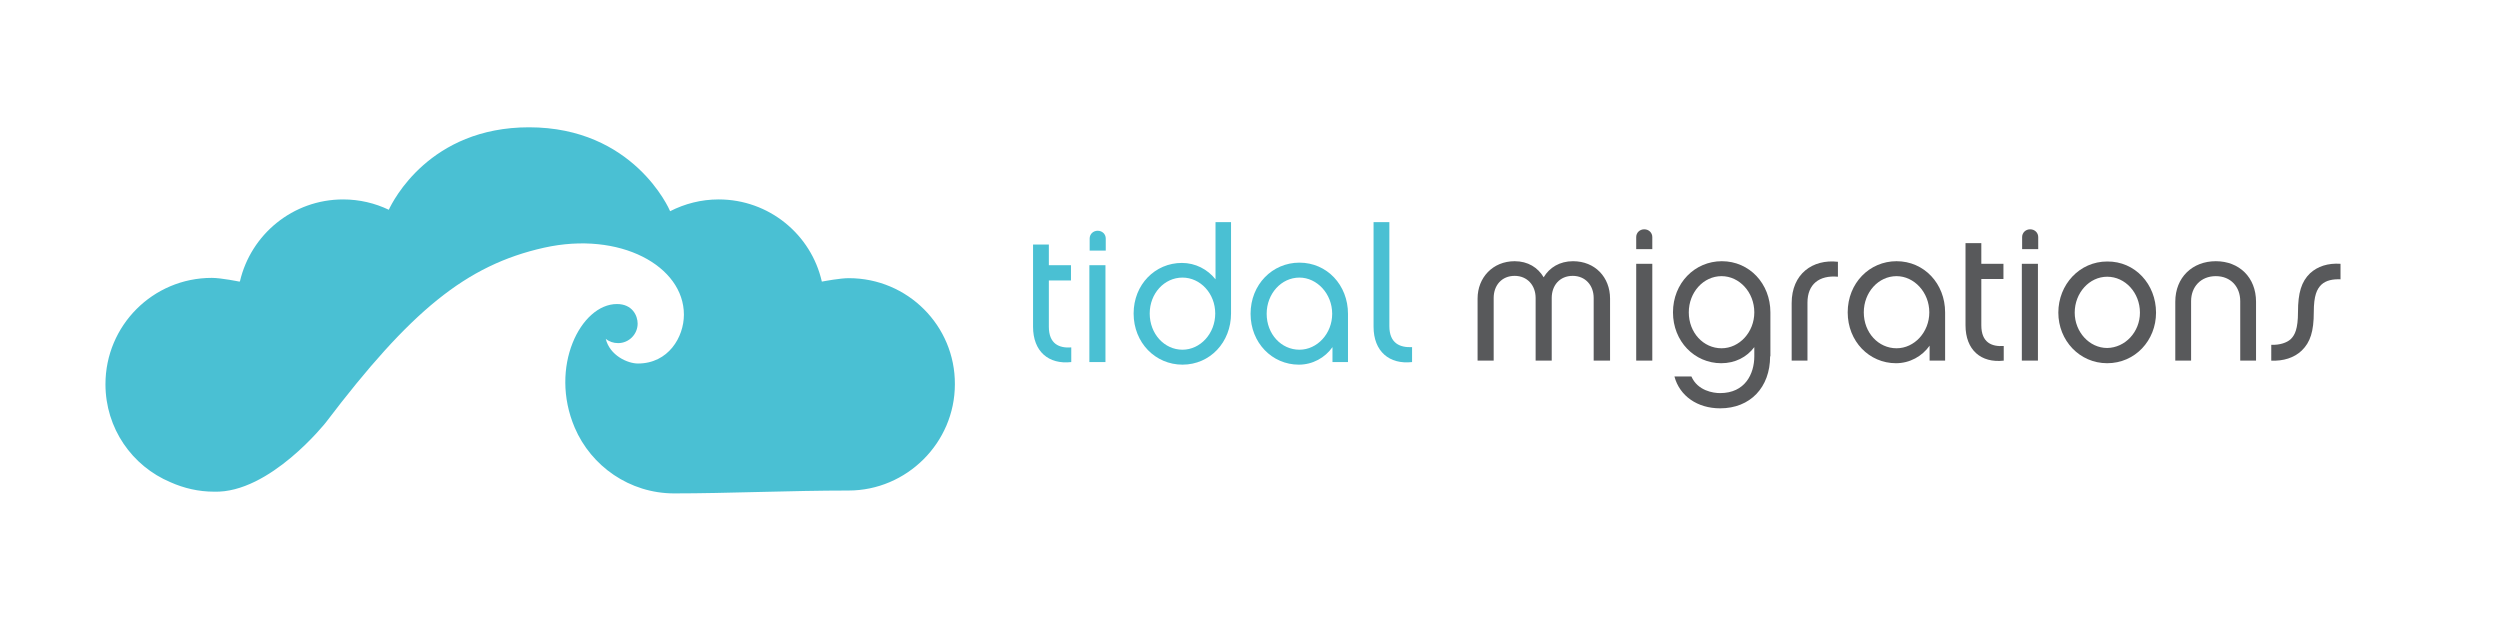 <?xml version="1.0" encoding="UTF-8" standalone="no"?><svg xmlns="http://www.w3.org/2000/svg" id="Layer_1" viewBox="0 0 870 216.2" enable-background="new 0 0 870 216.2"><style id="style2">.st0{fill:#4ac0d3}.st1{fill:#58595b}.st2{fill:#fff}</style><g id="g44"><g id="g38"><g id="g14"><path class="st0" d="M372.8 126c-7.9.9-13.3-3.7-13.3-12.3V85.1h5.5v7.2h7.7v5.3H365v16.1c0 6 3.6 7.5 7.8 7.2v5.1z" id="path4"/><path class="st0" d="M379.2 87.2V83c0-1.5 1.2-2.7 2.8-2.7 1.6 0 2.8 1.2 2.8 2.7v4.2h-5.6zm5.5 38.8h-5.6V92.3h5.6V126z" id="path6"/><path class="st0" d="M428.4 109.1c0 10-7.3 17.8-16.9 17.8-9.4 0-17-7.6-17-17.8 0-10.1 7.5-17.6 16.8-17.6 4.7 0 8.9 2.2 11.7 5.7V77.3h5.4v31.8zm-16.9-12.5c-6.3 0-11.4 5.5-11.4 12.5 0 7.1 5.1 12.6 11.4 12.6 6.2 0 11.4-5.6 11.4-12.6s-5.2-12.5-11.4-12.5z" id="path8"/><path class="st0" d="M469.1 126h-5.4v-5.2c-2.6 3.7-6.9 6.1-11.7 6.1-9.3 0-16.8-7.6-16.8-17.7 0-10.2 7.6-17.8 17-17.8 9.6 0 16.9 7.8 16.9 17.8V126zm-16.9-29.4c-6.3 0-11.4 5.6-11.4 12.6 0 7.1 5.1 12.5 11.4 12.5 6.2 0 11.4-5.6 11.4-12.5 0-7-5.3-12.6-11.4-12.6z" id="path10"/><path class="st0" d="M478 77.3h5.5v36.2c0 6 3.7 7.5 7.9 7.3v5.2c-7.9.9-13.4-3.7-13.4-12.3V77.3z" id="path12"/></g><g id="g36"><path class="st1" d="M560.2 125.5h-5.6v-21.8c0-4.4-2.9-7.7-7.3-7.7-4.5 0-7.3 3.3-7.3 7.7v21.8h-5.6v-21.8c0-4.4-2.9-7.7-7.3-7.7-4.5 0-7.3 3.3-7.3 7.7v21.8h-5.6v-21.6c0-7.3 5.3-13 12.9-13 4.6 0 8.1 2.2 10.1 5.6 2-3.4 5.6-5.6 10.2-5.6 7.7 0 12.9 5.6 12.9 13v21.6z" id="path16"/><path class="st1" d="M569.4 86.7v-4.2c0-1.5 1.2-2.7 2.8-2.7 1.6 0 2.8 1.2 2.8 2.7v4.2h-5.6zm5.6 38.8h-5.6V91.8h5.6v33.7z" id="path18"/><path class="st1" d="M616 124c0 10.8-6.9 18.1-17.4 18.1-7.9 0-14.1-4.3-15.9-11.1h5.9c2.2 5 7.6 5.8 10 5.8 8.7 0 11.9-6.7 11.9-12.8v-3.2c-2.6 3.5-6.7 5.6-11.5 5.6-9.3 0-16.8-7.6-16.8-17.7 0-10.2 7.6-17.8 17-17.8 9.6 0 16.9 7.8 16.9 17.8V124zm-16.9-27.9c-6.3 0-11.4 5.6-11.4 12.6 0 7.1 5.1 12.5 11.4 12.5 6.2 0 11.4-5.6 11.4-12.5 0-7-5.2-12.6-11.4-12.6z" id="path20"/><path class="st1" d="M639.6 91.1v5.2c-6.5-.6-10.6 2.6-10.6 9v20.2h-5.5v-20c0-10.2 7.3-15.4 16.1-14.4z" id="path22"/><path class="st1" d="M676.9 125.5h-5.4v-5.2c-2.6 3.7-6.9 6.1-11.7 6.1-9.3 0-16.8-7.6-16.8-17.7 0-10.2 7.6-17.8 17-17.8 9.6 0 16.9 7.8 16.9 17.8v16.8zM660 96.1c-6.3 0-11.4 5.6-11.4 12.6 0 7.1 5.1 12.5 11.4 12.5 6.2 0 11.4-5.6 11.4-12.5 0-7-5.3-12.6-11.4-12.6z" id="path24"/><path class="st1" d="M697.3 125.5c-7.9.9-13.3-3.7-13.3-12.3V84.6h5.5v7.2h7.7v5.3h-7.7v16.1c0 6 3.6 7.5 7.8 7.2v5.1z" id="path26"/><path class="st1" d="M703.7 86.7v-4.2c0-1.5 1.2-2.7 2.8-2.7 1.6 0 2.8 1.2 2.8 2.7v4.2h-5.6zm5.5 38.8h-5.6V91.8h5.6v33.7z" id="path28"/><path class="st1" d="M750.3 108.8c0 9.7-7.3 17.6-17 17.6-9.6 0-17-7.9-17-17.6 0-9.8 7.4-17.8 17-17.8 9.7-.1 17 7.9 17 17.8zm-5.6 0c0-6.9-5.1-12.5-11.4-12.5-6.2 0-11.3 5.6-11.3 12.5 0 6.7 5.1 12.3 11.3 12.3 6.3-.1 11.4-5.6 11.4-12.3z" id="path30"/><path class="st1" d="M762.5 125.5H757V105c0-8.5 6-14.1 14.1-14.1s14 5.6 14 14.1v20.5h-5.5v-20.7c0-5-3.3-8.7-8.5-8.7s-8.6 3.7-8.6 8.7v20.7z" id="path32"/><path class="st1" d="M814.5 97.2c-2.6-.1-5 .3-6.7 1.9-1.5 1.5-2.6 3.7-2.6 9.5 0 6.7-1.2 10.5-4.2 13.4-2.6 2.5-6.4 3.7-10.6 3.5V120c2.9.1 5.4-.7 6.8-2 1.4-1.4 2.5-3.5 2.5-9.4 0-6.7 1.2-10.6 4.2-13.5 2.6-2.4 6.2-3.6 10.6-3.3v5.4z" id="path34"/></g></g><g id="g42"><path class="st0" d="M295.4 96.8c-3 0-8.3 1-9.4 1.2-3.7-16.4-18.4-28.6-35.9-28.6-6.1 0-11.8 1.5-16.9 4.1-.3-.8-12.8-29.2-49.1-29.2-34.6 0-47.4 25.7-48.8 28.7-4.8-2.3-10.2-3.6-15.9-3.6-17.5 0-32.1 12.2-35.9 28.5l-.2.1s-6.3-1.3-9.6-1.3c-20.5 0-37 16.6-37 37 0 15.4 9.3 28.5 22.6 34.1 4.7 2.1 9.8 3.3 15.2 3.3 19.4.6 38.9-24.1 38.9-24.1 29.4-38.7 48.7-54.7 75.9-60.8 26.5-5.9 48.7 6.4 48.7 23.3 0 7.8-5.4 17-16 17-3.6 0-9.8-2.8-11.2-8.6 1.2 1 2.7 1.5 4.3 1.5 3.8 0 6.8-3.1 6.8-6.8 0-2.7-1.8-6.8-7.2-6.8-12.6 0-23.7 21.9-14.7 43 5.7 13.4 19.1 22.9 34.6 22.9 18.5 0 40.5-1 60.7-1s37-16.6 37-37c.1-20.3-16.4-36.9-36.9-36.9z" id="path40"/></g></g></svg>